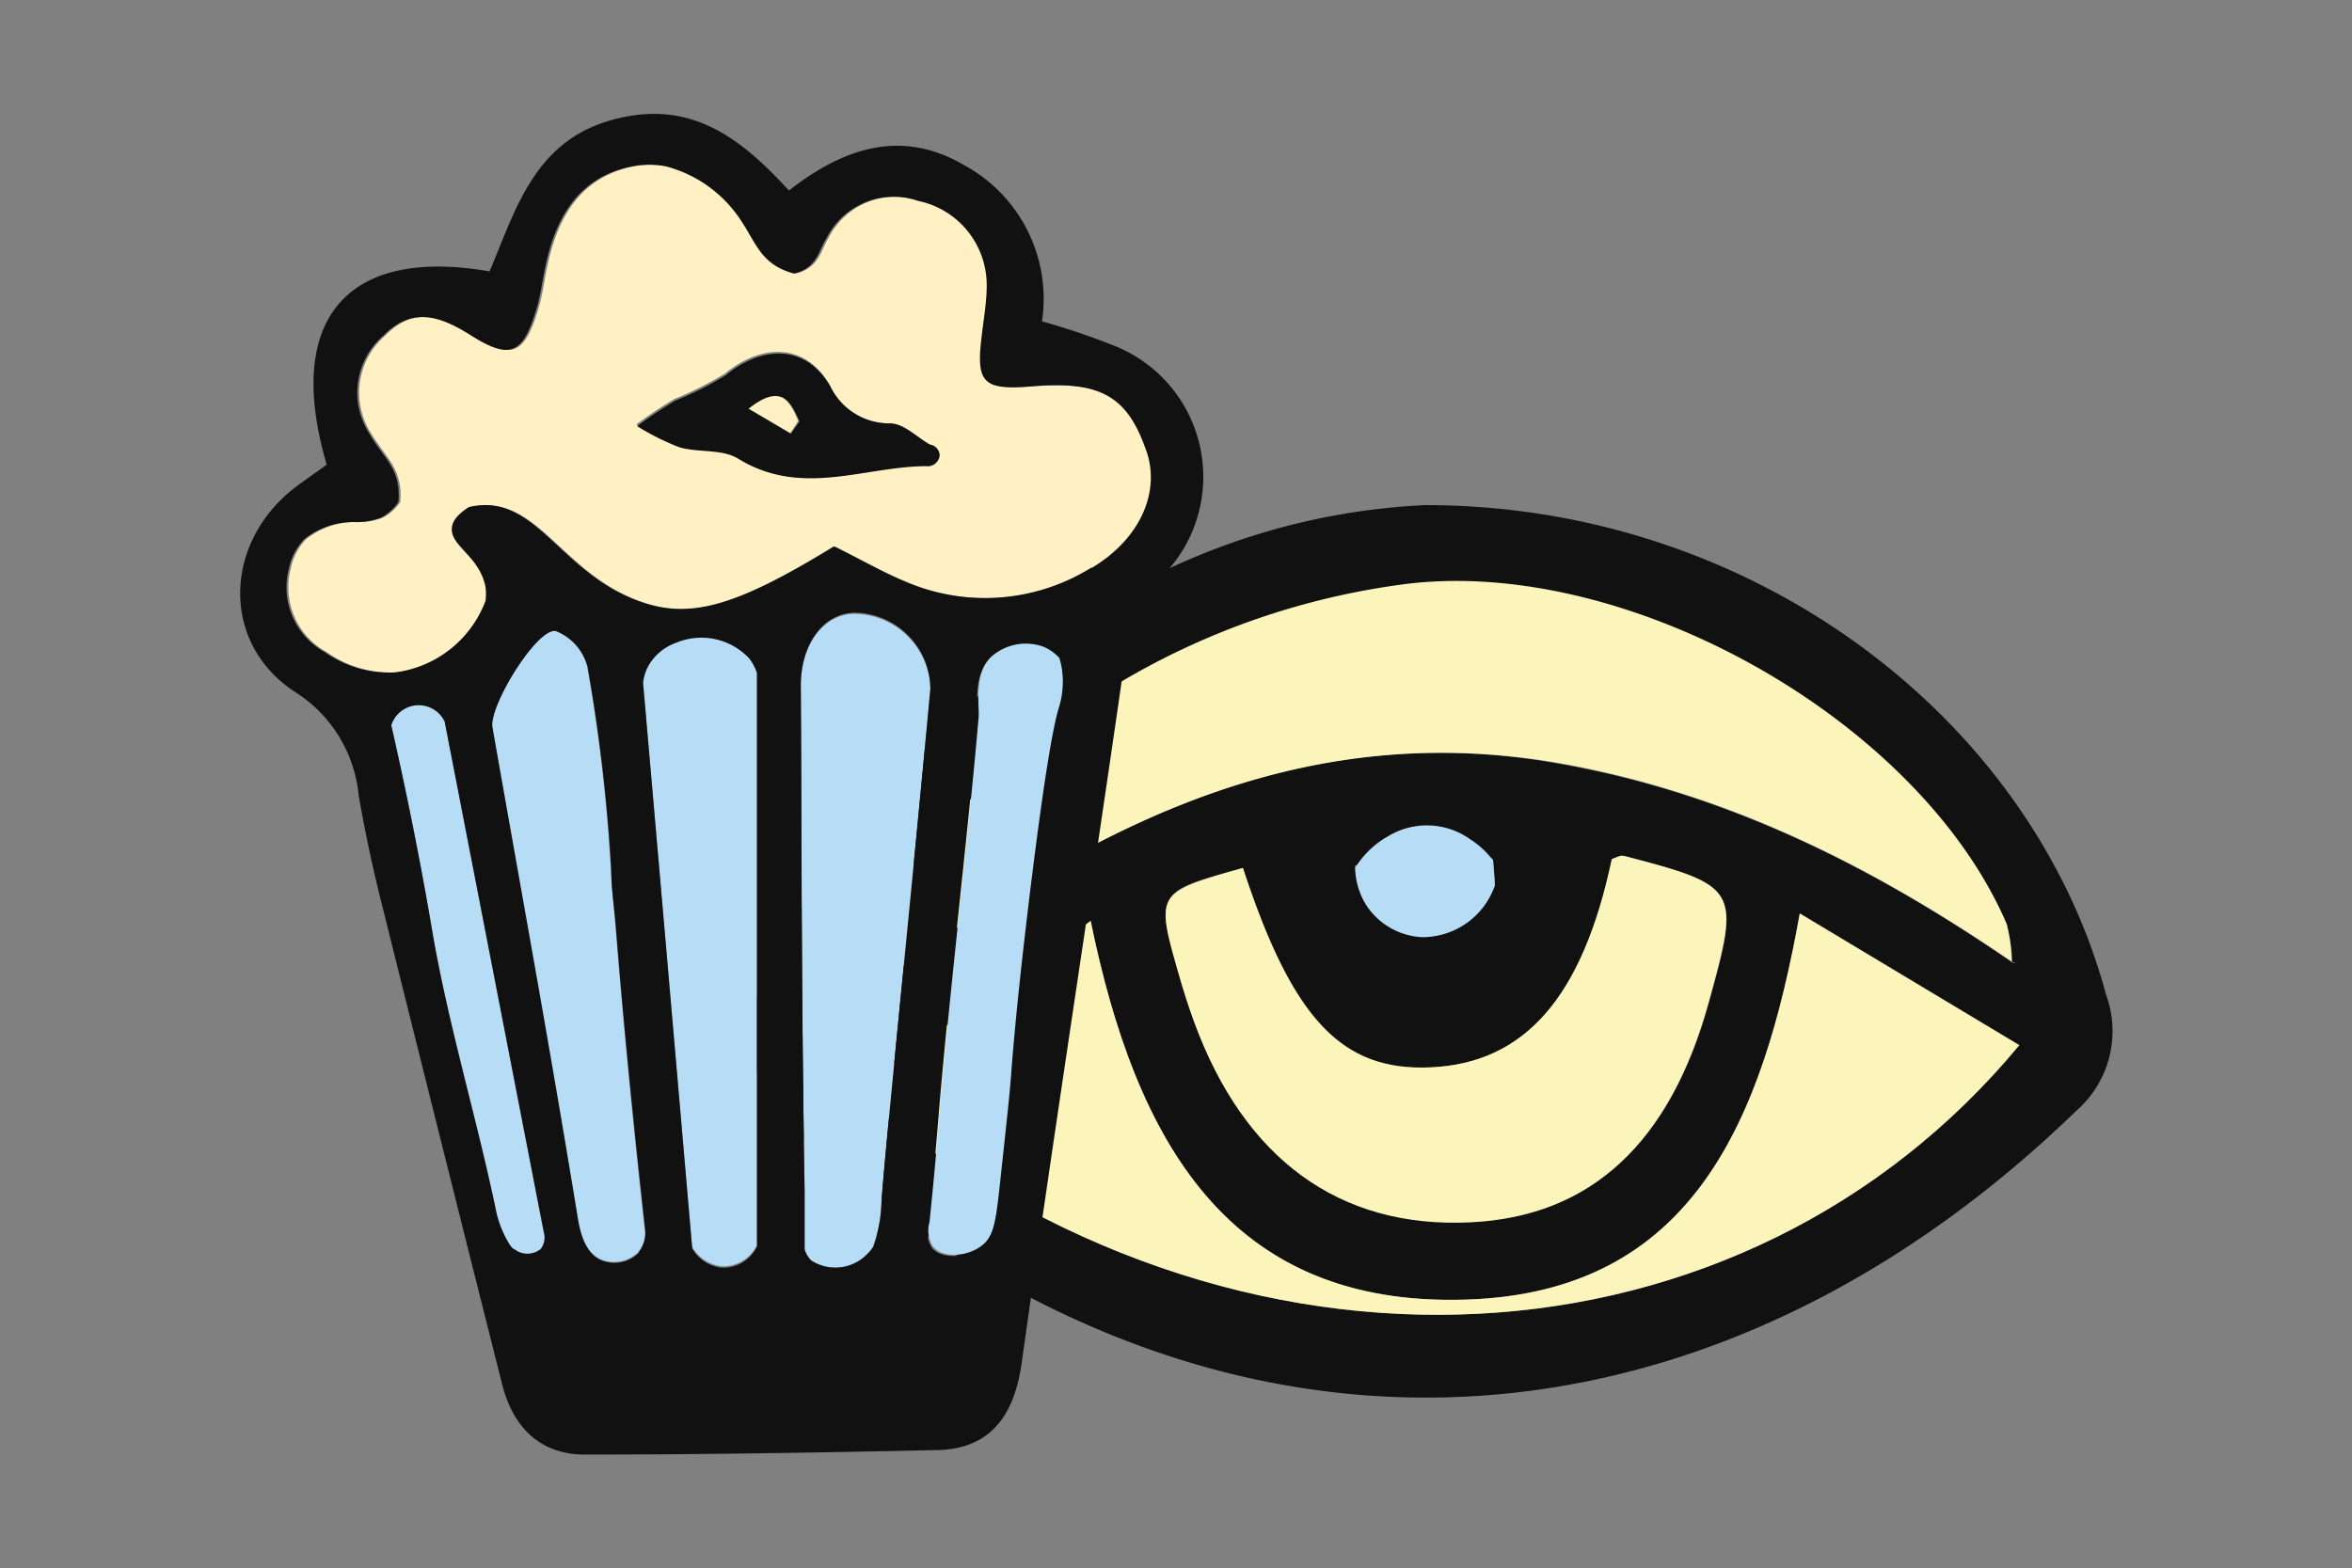 <svg id="Слой_1" data-name="Слой 1" xmlns="http://www.w3.org/2000/svg" viewBox="0 0 111.08 74.08"><rect x="0" y="0" width="111.08" height="74.08" fill="#808080" stroke="none"/><defs><style>.cls-1{fill:#111;}.cls-2{fill:#fbf5bc;}.cls-3{fill:#b7dcf6;}.cls-4{fill:#fff;}.cls-5{fill:#fff1c3;}</style></defs><path class="cls-1" d="M67.32,23.86c15.41,0,28.61,10,32.14,23.11a5,5,0,0,1-1.4,5.5C82.14,67.89,61.42,70.79,43,57.84c-9.44-6.63-9.57-9-2.89-18.14C47.11,30.12,56.6,24.36,67.32,23.86ZM39.49,47.93q1.95-1.43,3.91-2.84c9.06-6.51,18.6-11.14,30.31-9,8,1.43,14.85,4.93,21.38,9.41h.13l-.18,0a7.22,7.22,0,0,0-.28-1.83c-4.2-9.73-18.23-17.52-28.77-16A35.17,35.17,0,0,0,42.73,41.47c-1.45,1.87-2.15,4.33-3.19,6.51l-.24.18ZM85,43.15c-1.76,9.7-5,17.91-15.79,18.24C58,61.74,53.64,53.9,51.51,43.5L40.35,51.59c18.23,15.27,42.12,13.38,55-2.22ZM58.7,41c-4.13,1.13-4.14,1.13-3,5.06.21.73.44,1.45.7,2.16,2.37,6.52,6.86,9.78,13.06,9.48,5.68-.27,9.41-3.7,11.25-10.34,1.49-5.39,1.43-5.51-4-6.93-.17,0-.38.09-.57.15-1.38,6.52-4.1,9.64-8.56,9.84C63.38,50.64,61.05,48.21,58.7,41Zm11.9.79c0-.41-.07-.81-.1-1.22-1-.45-2-1.35-3-1.25-1.22.12-2.36,1-3.54,1.6,1.05,1.18,1.92,3,3.18,3.31C68,44.5,69.43,42.71,70.6,41.83Z"/><path class="cls-2" d="M95.09,45.48c-6.53-4.49-13.43-8-21.38-9.42C62,34,52.46,38.58,43.4,45.09q-2,1.41-3.91,2.84l0,0c1-2.18,1.74-4.64,3.19-6.51A35.17,35.17,0,0,1,66,27.64c10.54-1.55,24.57,6.24,28.77,16A7.22,7.22,0,0,1,95,45.44Z"/><path class="cls-2" d="M85,43.15l10.37,6.22c-12.92,15.6-36.81,17.49-55,2.22L51.51,43.5C53.64,53.9,58,61.74,69.23,61.39,80,61.06,83.26,52.85,85,43.15Z"/><path class="cls-2" d="M58.7,41c2.35,7.17,4.68,9.6,8.86,9.42,4.46-.2,7.18-3.32,8.56-9.84.19-.06.4-.2.57-.15,5.44,1.42,5.5,1.54,4,6.93C78.86,54,75.13,57.47,69.45,57.74c-6.2.3-10.69-3-13.06-9.48-.26-.71-.49-1.43-.7-2.16C54.56,42.17,54.57,42.17,58.7,41Z"/><path class="cls-3" d="M70.6,41.83a3.63,3.63,0,0,1-3.44,2.44,3.35,3.35,0,0,1-2.62-1.49A3.46,3.46,0,0,1,64,41a4.28,4.28,0,0,1,1.56-1.5,3.52,3.52,0,0,1,3.88.15,4.12,4.12,0,0,1,1.08,1Z"/><path class="cls-4" d="M39.49,47.93l-.19.23.24-.18Z"/><polygon class="cls-4" points="95.04 45.44 95.22 45.47 95.09 45.47 95.04 45.44"/><path class="cls-3" d="M50.07,31a2.16,2.16,0,0,0-.75-.53,2.45,2.45,0,0,0-2.46.47c-.89.84-.6,2.39-.64,2.93-.54,6.21-1.32,12.4-1.84,18.61-.09,1.14-.25,3-.48,5.24a1.4,1.4,0,0,0,.15,1.14c.47.61,1.64.49,2.29,0s.73-1.26.91-2.88c.33-3.06.5-4.58.56-5.53,0,0,.12-1.61.38-4.07.21-2,1.23-11,1.85-13a4.18,4.18,0,0,0,.15-1.91A3.55,3.55,0,0,0,50.07,31Z"/><path class="cls-3" d="M40.36,29c-1.48,0-2.55,1.49-2.54,3.43.06,7.29,0,12.34.18,23.84,0,1.23,0,2.23,0,2.79a1.2,1.2,0,0,0,.32.48,2.1,2.1,0,0,0,2.62-.29,2,2,0,0,0,.31-.38c0-.11.09-.28.15-.48A6.52,6.52,0,0,0,41.62,57c.07-1.68,1.45-15,2.32-24.44A3.63,3.63,0,0,0,40.36,29Z"/><path class="cls-3" d="M21,34.08a1.36,1.36,0,0,0-2.53.18c.92,4,1.52,7.28,1.91,9.57.76,4.54,2.13,9,3.06,13.47a5.16,5.16,0,0,0,.41,1.12c.22.42.34.53.42.58a1,1,0,0,0,1.26,0,.89.89,0,0,0,.15-.78Z"/><path class="cls-3" d="M29.08,43.94c-.07-.94-.18-1.88-.23-2.82a81.14,81.14,0,0,0-1.12-9.63,2.49,2.49,0,0,0-1.49-1.68c-.86-.19-3.16,3.51-3,4.55,1.34,7.63,2.7,15.26,4,22.91.08.45.22,1.77,1.08,2.19a1.62,1.62,0,0,0,1.85-.34,1.43,1.43,0,0,0,.28-1C29.72,51.48,29.32,46.93,29.08,43.94Z"/><path class="cls-3" d="M31.94,30.29a2.44,2.44,0,0,0-1.32,1.1,2.14,2.14,0,0,0-.25.81q1.15,13.35,2.32,26.7a1.83,1.83,0,0,0,1.38.91,1.76,1.76,0,0,0,1.68-1V31.73a2.29,2.29,0,0,0-.36-.69A3.09,3.09,0,0,0,31.94,30.29Z"/><path class="cls-5" d="M48.8,18.25c-2.28.19-2.62-.16-2.35-2.35.09-.8.23-1.61.24-2.41a4.06,4.06,0,0,0-3.24-4,3.54,3.54,0,0,0-4.33,1.77c-.3.49-.4,1.09-1,1.45a1.79,1.79,0,0,1-.54.21,3.29,3.29,0,0,1-.6-.22c-1-.5-1.28-1.37-1.9-2.29a6.09,6.09,0,0,0-3.53-2.55,4.23,4.23,0,0,0-1.62,0c-2.46.49-3.56,2.33-4.06,4.62-.16.71-.24,1.44-.45,2.13-.64,2.12-1.23,2.4-3.08,1.24-1.43-.92-2.78-1.4-4.14,0a3.56,3.56,0,0,0-.66,4.64c.6,1,1.24,1.47,1.36,2.55a2.9,2.9,0,0,1,0,.68,2.27,2.27,0,0,1-.83.74,3.28,3.28,0,0,1-1.28.2,3.7,3.7,0,0,0-2.33.81,2.79,2.79,0,0,0-.73,1.4,3.49,3.49,0,0,0,1.71,3.94,5.23,5.23,0,0,0,3.32.95A5.27,5.27,0,0,0,23,28.39a2.63,2.63,0,0,0,0-.65c-.28-1.46-1.66-1.93-1.59-2.78,0-.26.17-.61.81-1a3.09,3.09,0,0,1,.4-.07c2.84-.33,4,3.24,7.66,4.53,2.35.84,4.5.27,9.17-2.6,1.26.63,2.25,1.21,3.29,1.63a9.53,9.53,0,0,0,8.86-.62c2.31-1.38,3.31-3.68,2.6-5.68C53.29,18.68,52,18,48.8,18.25Zm-5.11,3.69c-2.95,0-5.86,1.49-8.88-.36-.74-.46-1.86-.27-2.76-.53a11.84,11.84,0,0,1-2-1,21.48,21.48,0,0,1,1.79-1.2,16.17,16.17,0,0,0,2.39-1.2c1.79-1.47,3.83-1.42,4.95.53A3.09,3.09,0,0,0,42,20c.65.05,1.26.66,1.88,1a.54.54,0,0,1,.42.44A.57.57,0,0,1,43.69,21.94Z"/><path class="cls-5" d="M35.32,19.28l2,1.18.38-.58C37.31,19,36.88,18,35.32,19.28Z"/><path class="cls-1" d="M52.54,16.3a33.2,33.2,0,0,0-3.33-1.12,7.18,7.18,0,0,0-3.66-7.37C42.56,6.05,39.82,7,37.26,9c-2.35-2.57-4.74-4.36-8.41-3.32S24.33,10,23.12,12.82c-6.77-1.18-9.7,2.29-7.69,9.13-.61.45-1.15.8-1.65,1.2-3.23,2.63-3.32,7.27.16,9.54a6.5,6.5,0,0,1,3,4.89c.28,1.6.61,3.18,1,4.76q2.87,11.53,5.78,23.07c.51,2,1.78,3.31,3.93,3.3,5.49,0,11-.09,16.48-.21,2.61,0,3.76-1.59,4.12-4.1C49.76,53.58,51.45,42.78,53,32a8.92,8.92,0,0,1,2.1-5A6.66,6.66,0,0,0,52.54,16.3ZM25.54,59a1,1,0,0,1-1.26,0c-.08,0-.2-.16-.42-.58a5.16,5.16,0,0,1-.41-1.12c-.93-4.51-2.3-8.93-3.06-13.47-.39-2.29-1-5.57-1.91-9.57A1.36,1.36,0,0,1,21,34.08l4.68,24.1A.89.89,0,0,1,25.54,59Zm4.64.16a1.62,1.62,0,0,1-1.85.34c-.86-.42-1-1.74-1.08-2.19C26,49.62,24.6,42,23.26,34.36c-.18-1,2.12-4.74,3-4.55a2.49,2.49,0,0,1,1.49,1.68,81.14,81.14,0,0,1,1.12,9.63c0,.94.16,1.88.23,2.82.24,3,.64,7.54,1.38,14.21A1.43,1.43,0,0,1,30.18,59.12Zm5.57-.28a1.76,1.76,0,0,1-1.68,1,1.83,1.83,0,0,1-1.38-.91q-1.15-13.35-2.32-26.7a2.14,2.14,0,0,1,.25-.81,2.44,2.44,0,0,1,1.32-1.1,3.09,3.09,0,0,1,3.45.75,2.29,2.29,0,0,1,.36.69Zm5.65-.48c-.06.2-.11.37-.15.48a2,2,0,0,1-.31.38,2.1,2.1,0,0,1-2.62.29A1.2,1.2,0,0,1,38,59c0-.56,0-1.56,0-2.79-.19-11.5-.12-16.55-.18-23.84,0-1.94,1.06-3.4,2.54-3.43a3.63,3.63,0,0,1,3.58,3.58C43.07,42,41.69,55.31,41.62,57A6.52,6.52,0,0,1,41.4,58.36ZM50,33.46c-.62,2-1.64,11-1.85,13-.26,2.46-.38,4.07-.38,4.07-.06.95-.23,2.47-.56,5.53-.18,1.62-.28,2.43-.91,2.88s-1.82.58-2.29,0a1.4,1.4,0,0,1-.15-1.14c.23-2.27.39-4.1.48-5.24.52-6.21,1.3-12.4,1.84-18.61,0-.54-.25-2.09.64-2.93a2.45,2.45,0,0,1,2.46-.47,2.16,2.16,0,0,1,.75.53,3.55,3.55,0,0,1,.12.51A4.18,4.18,0,0,1,50,33.46Zm1.53-6.64a9.53,9.53,0,0,1-8.86.62c-1-.42-2-1-3.29-1.63-4.67,2.87-6.82,3.44-9.17,2.6-3.65-1.29-4.82-4.86-7.66-4.53a3.09,3.09,0,0,0-.4.07c-.64.4-.8.75-.81,1-.07.85,1.31,1.32,1.59,2.78a2.63,2.63,0,0,1,0,.65,5.27,5.27,0,0,1-4.26,3.38,5.23,5.23,0,0,1-3.32-.95,3.49,3.49,0,0,1-1.71-3.94,2.79,2.79,0,0,1,.73-1.4,3.7,3.7,0,0,1,2.33-.81,3.28,3.28,0,0,0,1.28-.2,2.27,2.27,0,0,0,.83-.74,2.9,2.9,0,0,0,0-.68c-.12-1.08-.76-1.51-1.36-2.55a3.56,3.56,0,0,1,.66-4.64c1.36-1.39,2.71-.91,4.14,0,1.85,1.16,2.44.88,3.08-1.24.21-.69.29-1.42.45-2.13.5-2.29,1.6-4.13,4.06-4.62a4.23,4.23,0,0,1,1.62,0,6.09,6.09,0,0,1,3.53,2.55c.62.92.87,1.79,1.9,2.29a3.29,3.29,0,0,0,.6.22,1.79,1.79,0,0,0,.54-.21c.6-.36.7-1,1-1.45a3.54,3.54,0,0,1,4.33-1.77,4.06,4.06,0,0,1,3.24,4c0,.8-.15,1.61-.24,2.41-.27,2.19.07,2.54,2.35,2.35,3.18-.27,4.49.43,5.37,2.89C54.88,23.14,53.88,25.44,51.57,26.82Z"/><path class="cls-1" d="M43.92,21c-.62-.35-1.23-1-1.88-1a3.09,3.09,0,0,1-2.82-1.74c-1.12-1.95-3.16-2-4.95-.53a16.17,16.17,0,0,1-2.39,1.2,21.48,21.48,0,0,0-1.79,1.2,11.84,11.84,0,0,0,2,1c.9.26,2,.07,2.76.53,3,1.85,5.93.38,8.88.36a.57.57,0,0,0,.65-.53A.54.54,0,0,0,43.92,21Zm-6.57-.51-2-1.18c1.56-1.24,2-.33,2.41.6Z"/></svg>